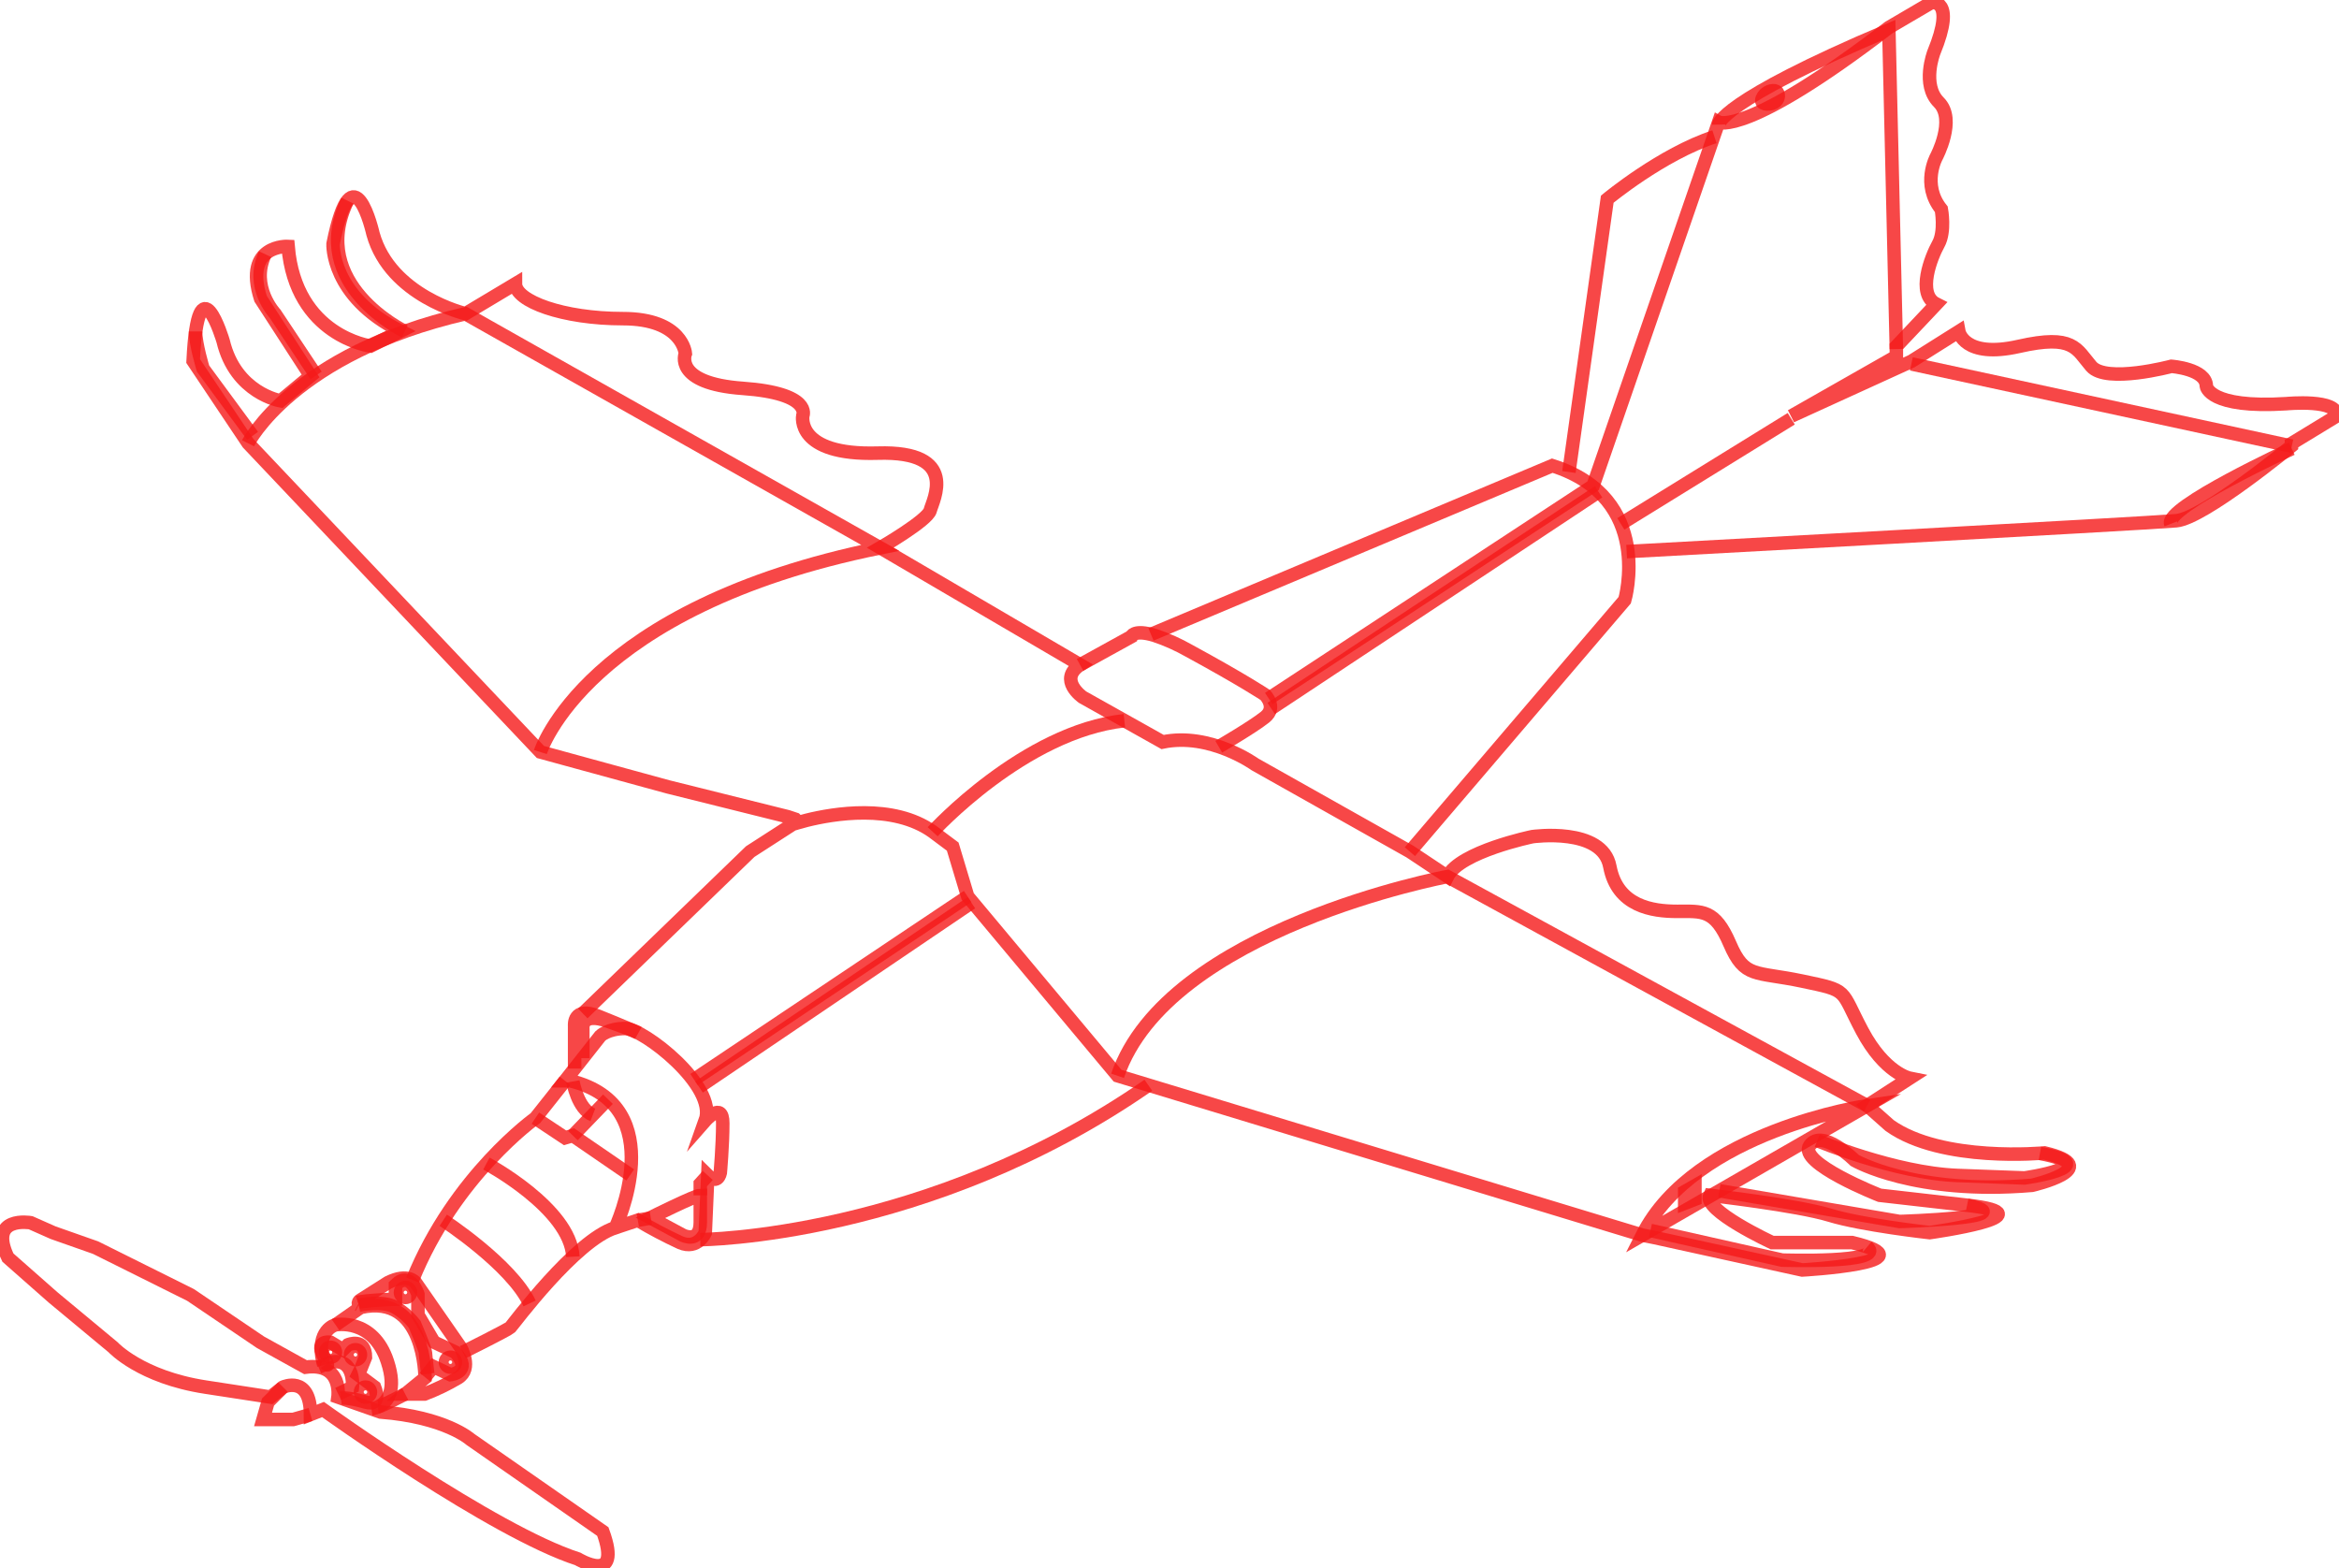 <svg width="173" height="116" viewBox="0 0 173 116" fill="none" xmlns="http://www.w3.org/2000/svg">
<g clip-path="url(#clip0)">
<path d="M24.998 103.336C24.998 103.336 25.368 100.757 22.596 101.125L19.269 99.283L14.095 95.783L9.66 93.573L7.072 92.284L3.931 91.178L2.268 90.441C2.268 90.441 -0.911 89.889 0.586 93.02L3.931 95.968L8.366 99.652C8.366 99.652 10.399 101.862 15.204 102.599L20.009 103.336L20.933 102.599C20.933 102.599 22.965 101.678 22.965 104.625L23.89 104.257C23.89 104.257 36.456 113.283 42.739 115.309C42.739 115.309 46.066 117.335 44.587 113.283L34.793 106.467C34.793 106.467 32.945 104.809 28.14 104.441L24.998 103.336Z" stroke="#F51919" stroke-opacity="0.8" stroke-miterlimit="10"/>
<path d="M20.933 102.599L19.824 103.704L19.454 104.994H21.676L22.965 104.625" stroke="#F51919" stroke-opacity="0.8" stroke-miterlimit="10"/>
<path d="M23.564 101.125L23.949 100.963L24.444 100.757C26.292 100.388 26.067 102.599 26.067 102.599L25.013 103.109" stroke="#F51919" stroke-opacity="0.8" stroke-miterlimit="10"/>
<path d="M23.949 100.963L23.89 100.757C23.335 98.362 24.814 97.994 24.814 97.994C24.814 97.994 27.586 97.441 28.656 100.713C29.358 102.848 28.641 103.684 28.057 104.006C27.876 104.108 27.678 104.176 27.473 104.205" stroke="#F51919" stroke-opacity="0.8" stroke-miterlimit="10"/>
<path d="M24.819 97.998L26.667 96.708C31.472 95.603 31.439 101.916 31.439 101.916L29.975 103.113H31.394C32.256 102.785 33.085 102.384 33.878 101.916C34.987 101.23 34.063 99.655 34.063 99.655L30.736 94.866C30.736 94.866 30.182 94.129 28.704 94.866L26.671 96.156C26.671 96.156 26.301 96.34 26.671 96.708" stroke="#F51919" stroke-opacity="0.8" stroke-miterlimit="10"/>
<path d="M29.97 103.109C29.97 103.109 28.16 104.047 27.966 104.06" stroke="#F51919" stroke-opacity="0.8" stroke-miterlimit="10"/>
<path d="M25.211 103.411C25.211 103.411 25.738 103.336 27.031 103.704C28.325 104.073 27.708 102.599 27.708 102.599L26.477 101.678L26.662 101.31L27.031 100.389C27.031 98.915 25.738 99.468 25.738 99.468L25.368 99.836L24.444 99.283C24.444 99.283 23.335 99.099 23.89 100.204C24.444 101.31 24.146 100.88 24.146 100.88" stroke="#F51919" stroke-opacity="0.8" stroke-miterlimit="10"/>
<path d="M31.433 101.866L31.784 101.431L32.065 101.085L33.315 101.678C33.315 101.678 34.978 101.494 33.684 100.02L32.099 99.272L30.912 97.257V95.743C30.912 95.743 30.358 93.941 29.249 95.047V96.097C29.249 96.097 26.913 96.178 26.477 96.336" stroke="#F51919" stroke-opacity="0.8" stroke-miterlimit="10"/>
<path d="M24.444 100.389C24.648 100.389 24.814 100.224 24.814 100.02C24.814 99.817 24.648 99.652 24.444 99.652C24.24 99.652 24.074 99.817 24.074 100.02C24.074 100.224 24.24 100.389 24.444 100.389Z" stroke="#F51919" stroke-opacity="0.8" stroke-miterlimit="10"/>
<path d="M26.292 100.573C26.496 100.573 26.662 100.408 26.662 100.204C26.662 100.001 26.496 99.836 26.292 99.836C26.088 99.836 25.922 100.001 25.922 100.204C25.922 100.408 26.088 100.573 26.292 100.573Z" stroke="#F51919" stroke-opacity="0.8" stroke-miterlimit="10"/>
<path d="M29.988 95.968C30.192 95.968 30.358 95.803 30.358 95.599C30.358 95.396 30.192 95.231 29.988 95.231C29.784 95.231 29.618 95.396 29.618 95.599C29.618 95.803 29.784 95.968 29.988 95.968Z" stroke="#F51919" stroke-opacity="0.8" stroke-miterlimit="10"/>
<path d="M33.315 101.125C33.519 101.125 33.684 100.96 33.684 100.757C33.684 100.553 33.519 100.389 33.315 100.389C33.11 100.389 32.945 100.553 32.945 100.757C32.945 100.96 33.11 101.125 33.315 101.125Z" stroke="#F51919" stroke-opacity="0.8" stroke-miterlimit="10"/>
<path d="M27.031 103.336C27.235 103.336 27.401 103.171 27.401 102.967C27.401 102.764 27.235 102.599 27.031 102.599C26.827 102.599 26.662 102.764 26.662 102.967C26.662 103.171 26.827 103.336 27.031 103.336Z" stroke="#F51919" stroke-opacity="0.8" stroke-miterlimit="10"/>
<path d="M26.477 96.494L26.532 96.522" stroke="#F51919" stroke-opacity="0.8" stroke-miterlimit="10"/>
<path d="M26.532 96.548C26.532 96.548 28.325 96.152 29.249 96.704C29.799 97.03 30.282 97.458 30.674 97.963C30.674 97.963 31.466 99.836 31.466 100.02C31.466 100.204 31.637 101.614 31.637 101.614" stroke="#F51919" stroke-opacity="0.8" stroke-miterlimit="10"/>
<path d="M34.229 100.02C34.229 100.02 37.565 98.362 37.75 98.178C37.935 97.994 42.555 91.731 45.512 90.81C45.512 90.81 49.762 81.784 42.185 79.942H41.79L44.403 76.626C44.403 76.626 44.957 76.073 46.251 76.073C47.544 76.073 53.089 80.31 52.164 82.889C52.164 82.889 53.458 81.415 53.458 83.073C53.458 84.731 53.273 86.757 53.273 86.757C53.273 86.757 53.089 87.678 52.349 86.942L52.164 91.178C52.164 91.178 51.61 92.468 50.316 91.915C49.241 91.418 48.191 90.865 47.175 90.257L45.512 90.81" stroke="#F51919" stroke-opacity="0.8" stroke-miterlimit="10"/>
<path d="M51.795 88.415C51.425 88.415 48.099 90.073 48.099 90.073L50.501 91.362C50.501 91.362 51.795 92.024 51.795 90.405V88.415Z" stroke="#F51919" stroke-opacity="0.8" stroke-miterlimit="10"/>
<path d="M47.175 90.257L48.138 90.093" stroke="#F51919" stroke-opacity="0.8" stroke-miterlimit="10"/>
<path d="M51.795 88.415V87.553L52.349 86.942" stroke="#F51919" stroke-opacity="0.8" stroke-miterlimit="10"/>
<path d="M41.79 79.942L39.598 82.705C39.598 82.705 33.62 86.962 30.509 94.678" stroke="#F51919" stroke-opacity="0.8" stroke-miterlimit="10"/>
<path d="M46.615 86.907L42.37 83.994L41.79 84.16L39.598 82.705" stroke="#F51919" stroke-opacity="0.8" stroke-miterlimit="10"/>
<path d="M44.966 81.301L42.37 83.994" stroke="#F51919" stroke-opacity="0.8" stroke-miterlimit="10"/>
<path d="M42.37 79.99C42.37 79.99 42.73 82.042 43.848 82.465" stroke="#F51919" stroke-opacity="0.8" stroke-miterlimit="10"/>
<path d="M32.784 90.257C32.784 90.257 37.82 93.538 39.171 96.41" stroke="#F51919" stroke-opacity="0.8" stroke-miterlimit="10"/>
<path d="M35.977 86.063C35.977 86.063 42.185 89.379 42.37 92.954" stroke="#F51919" stroke-opacity="0.8" stroke-miterlimit="10"/>
<path d="M42.501 79.039V75.854C42.501 75.854 42.37 74.416 44.218 75.152C46.066 75.889 47.175 76.385 47.175 76.385C47.175 76.385 46.99 76.258 44.966 75.539C42.943 74.821 43.107 76.073 43.107 76.073V78.271" stroke="#F51919" stroke-opacity="0.8" stroke-miterlimit="10"/>
<path d="M43.107 74.963L55.489 62.989L58.631 60.963L59.043 60.843L59.228 60.794L59.339 60.762L59.651 60.676C61.625 60.184 66.049 59.423 68.987 61.516L70.466 62.621L71.574 66.305L82.663 79.568L121.471 91.357L122.395 91.541L133.299 93.936C133.299 93.936 143.093 93.383 136.995 91.91H131.081C131.081 91.91 125.907 89.515 126.461 88.41C126.461 88.41 132.929 89.147 135.332 89.883C137.734 90.62 142.724 91.173 142.724 91.173C142.724 91.173 151.964 89.883 145.496 89.147L139.028 88.41C139.028 88.41 132.929 86.015 133.853 84.726C134.777 83.436 137.18 85.831 137.18 85.831C137.18 85.831 141.615 88.41 150.301 87.673C150.301 87.673 155.845 86.383 151.225 85.278C151.225 85.278 143.648 86.015 139.767 83.252L138.104 81.778L141.245 79.752C141.245 79.752 139.397 79.384 137.734 76.252C136.071 73.121 136.81 73.305 133.299 72.568C129.787 71.831 129.048 72.384 127.939 69.805C126.831 67.226 125.907 67.41 124.059 67.41C122.211 67.41 119.623 67.042 119.069 64.094C118.514 61.147 113.34 61.884 113.34 61.884C113.34 61.884 107.981 62.989 107.057 64.831L104.285 62.989L92.827 56.542C92.827 56.542 89.5 54.147 85.989 54.884L80.075 51.569C80.075 51.569 78.227 50.279 79.891 49.174L65.106 40.516C65.106 40.516 68.618 38.49 68.802 37.753C68.987 37.016 71.02 33.332 64.921 33.516C58.823 33.7 59.377 30.753 59.377 30.753C59.377 30.753 60.117 29.095 54.942 28.727C49.768 28.359 50.692 26.148 50.692 26.148C50.692 26.148 50.507 23.569 46.072 23.569C41.636 23.569 38.125 22.28 38.125 20.99L34.429 23.201C34.429 23.201 28.885 21.911 27.591 17.306C27.591 17.306 26.113 10.675 24.634 18.043C24.634 18.043 24.45 21.911 29.624 24.49L27.406 25.596C27.406 25.596 21.862 24.859 21.308 18.227C21.308 18.227 17.981 18.043 19.275 22.096L22.971 27.806L20.753 29.648C20.753 29.648 17.427 29.095 16.503 25.227C16.503 25.227 14.655 18.964 14.285 26.701L18.351 32.779L39.973 55.621L49.398 58.2L58.269 60.41L58.823 60.595L59.008 60.779" stroke="#F51919" stroke-opacity="0.8" stroke-miterlimit="10"/>
<path d="M51.795 91.69C51.795 91.69 68.612 91.598 84.936 80.27" stroke="#F51919" stroke-opacity="0.8" stroke-miterlimit="10"/>
<path d="M79.885 49.179L83.674 47.09C83.674 47.09 83.818 46.586 85.133 46.923C85.22 46.945 85.318 46.971 85.409 47C86.288 47.295 87.138 47.676 87.944 48.135C91.897 50.285 93.56 51.39 93.56 51.39C93.56 51.39 94.484 52.311 93.56 53.048C92.636 53.785 90.142 55.234 90.142 55.234" stroke="#F51919" stroke-opacity="0.8" stroke-miterlimit="10"/>
<path d="M104.279 62.995L120.172 44.39C120.172 44.39 122.39 36.837 114.813 34.443L85.128 46.923" stroke="#F51919" stroke-opacity="0.8" stroke-miterlimit="10"/>
<path d="M51.333 79.85L71.569 66.311" stroke="#F51919" stroke-opacity="0.8" stroke-miterlimit="10"/>
<path d="M93.838 51.666L117.829 35.929L127.117 9.035C127.117 9.035 129.15 10.14 139.706 2.035L142.847 0.193C142.847 0.193 144.695 -0.175 143.032 3.878C143.032 3.878 142.108 6.272 143.402 7.562C144.695 8.851 143.217 11.614 143.217 11.614C143.217 11.614 142.108 13.64 143.587 15.482C143.587 15.482 143.892 17.111 143.369 18.049C142.846 18.986 141.737 21.753 143.217 22.49L140.26 25.621V26.358L132.486 30.779L141.371 26.726L144.882 24.516C144.882 24.516 145.252 26.542 149.317 25.621C153.383 24.7 153.568 25.805 154.677 27.095C155.786 28.384 160.601 27.095 160.601 27.095C160.601 27.095 163.189 27.279 163.189 28.569C163.189 28.569 163.374 30.226 169.114 29.858C169.114 29.858 172.994 29.489 172.81 30.779L169.483 32.805V32.989C169.483 32.989 163.004 38.331 160.967 38.516C158.931 38.7 120.311 40.8 120.311 40.8" stroke="#F51919" stroke-opacity="0.8" stroke-miterlimit="10"/>
<path d="M51.703 80.402L71.846 66.771" stroke="#F51919" stroke-opacity="0.8" stroke-miterlimit="10"/>
<path d="M94.022 52.403L118.232 36.377" stroke="#F51919" stroke-opacity="0.8" stroke-miterlimit="10"/>
<path d="M116.042 34.913L118.878 14.733C118.878 14.733 122.907 11.391 126.807 10.115" stroke="#F51919" stroke-opacity="0.8" stroke-miterlimit="10"/>
<path d="M127.117 9.216C127.117 9.216 127.082 7.558 139.706 2.216L140.26 25.818" stroke="#F51919" stroke-opacity="0.8" stroke-miterlimit="10"/>
<path d="M169.509 33.187C169.509 33.187 160.084 37.532 160.553 38.751" stroke="#F51919" stroke-opacity="0.8" stroke-miterlimit="10"/>
<path d="M121.466 91.362L138.098 81.784C138.098 81.784 125.347 83.626 121.466 91.362Z" stroke="#F51919" stroke-opacity="0.8" stroke-miterlimit="10"/>
<path d="M124.607 88.415V89.001L125.361 88.708V87.708L124.607 88.139V88.415Z" stroke="#F51919" stroke-opacity="0.8" stroke-miterlimit="10"/>
<path d="M138.098 81.784L107.051 64.837C107.051 64.837 86.353 68.705 82.657 79.573" stroke="#F51919" stroke-opacity="0.8" stroke-miterlimit="10"/>
<path d="M68.982 61.521C68.982 61.521 75.725 54.123 83.163 53.309" stroke="#F51919" stroke-opacity="0.8" stroke-miterlimit="10"/>
<path d="M39.968 55.627C39.968 55.627 43.294 44.943 65.101 40.522L34.423 23.206C21.672 26.154 18.346 32.785 18.346 32.785" stroke="#F51919" stroke-opacity="0.8" stroke-miterlimit="10"/>
<path d="M132.486 30.972L119.882 38.75" stroke="#F51919" stroke-opacity="0.8" stroke-miterlimit="10"/>
<path d="M131.445 6.812C131.26 6.607 130.772 6.725 130.521 6.996C130.395 7.131 130.24 7.398 130.336 7.549C130.48 7.779 131.212 7.759 131.445 7.364C131.554 7.197 131.554 6.979 131.445 6.812Z" stroke="#F51919" stroke-opacity="0.8" stroke-miterlimit="10"/>
<path d="M141.371 26.916L169.509 33.001" stroke="#F51919" stroke-opacity="0.8" stroke-miterlimit="10"/>
<path d="M122.072 91.013L131.815 93.204C131.815 93.204 139.576 93.466 138.098 92.23" stroke="#F51919" stroke-opacity="0.8" stroke-miterlimit="10"/>
<path d="M127.172 88.076L140.5 90.349C140.5 90.349 149.925 90.073 145.49 89.152" stroke="#F51919" stroke-opacity="0.8" stroke-miterlimit="10"/>
<path d="M134.417 84.365C134.417 84.365 140.131 86.759 144.751 86.943L149.741 87.128C149.741 87.128 155.896 86.26 150.879 85.313" stroke="#F51919" stroke-opacity="0.8" stroke-miterlimit="10"/>
<path d="M29.938 24.512C29.938 24.512 22.707 21.033 25.701 14.843" stroke="#F51919" stroke-opacity="0.8" stroke-miterlimit="10"/>
<path d="M23.378 27.767L20.345 23.206C20.345 23.206 18.471 21.209 19.606 18.8" stroke="#F51919" stroke-opacity="0.8" stroke-miterlimit="10"/>
<path d="M18.682 32.236L15.019 27.262C15.019 27.262 14.465 25.453 14.465 24.516" stroke="#F51919" stroke-opacity="0.8" stroke-miterlimit="10"/>
</g>
<defs>
<clipPath id="clip0">
<rect width="173" height="116" fill="white"/>
</clipPath>
</defs>
</svg>
